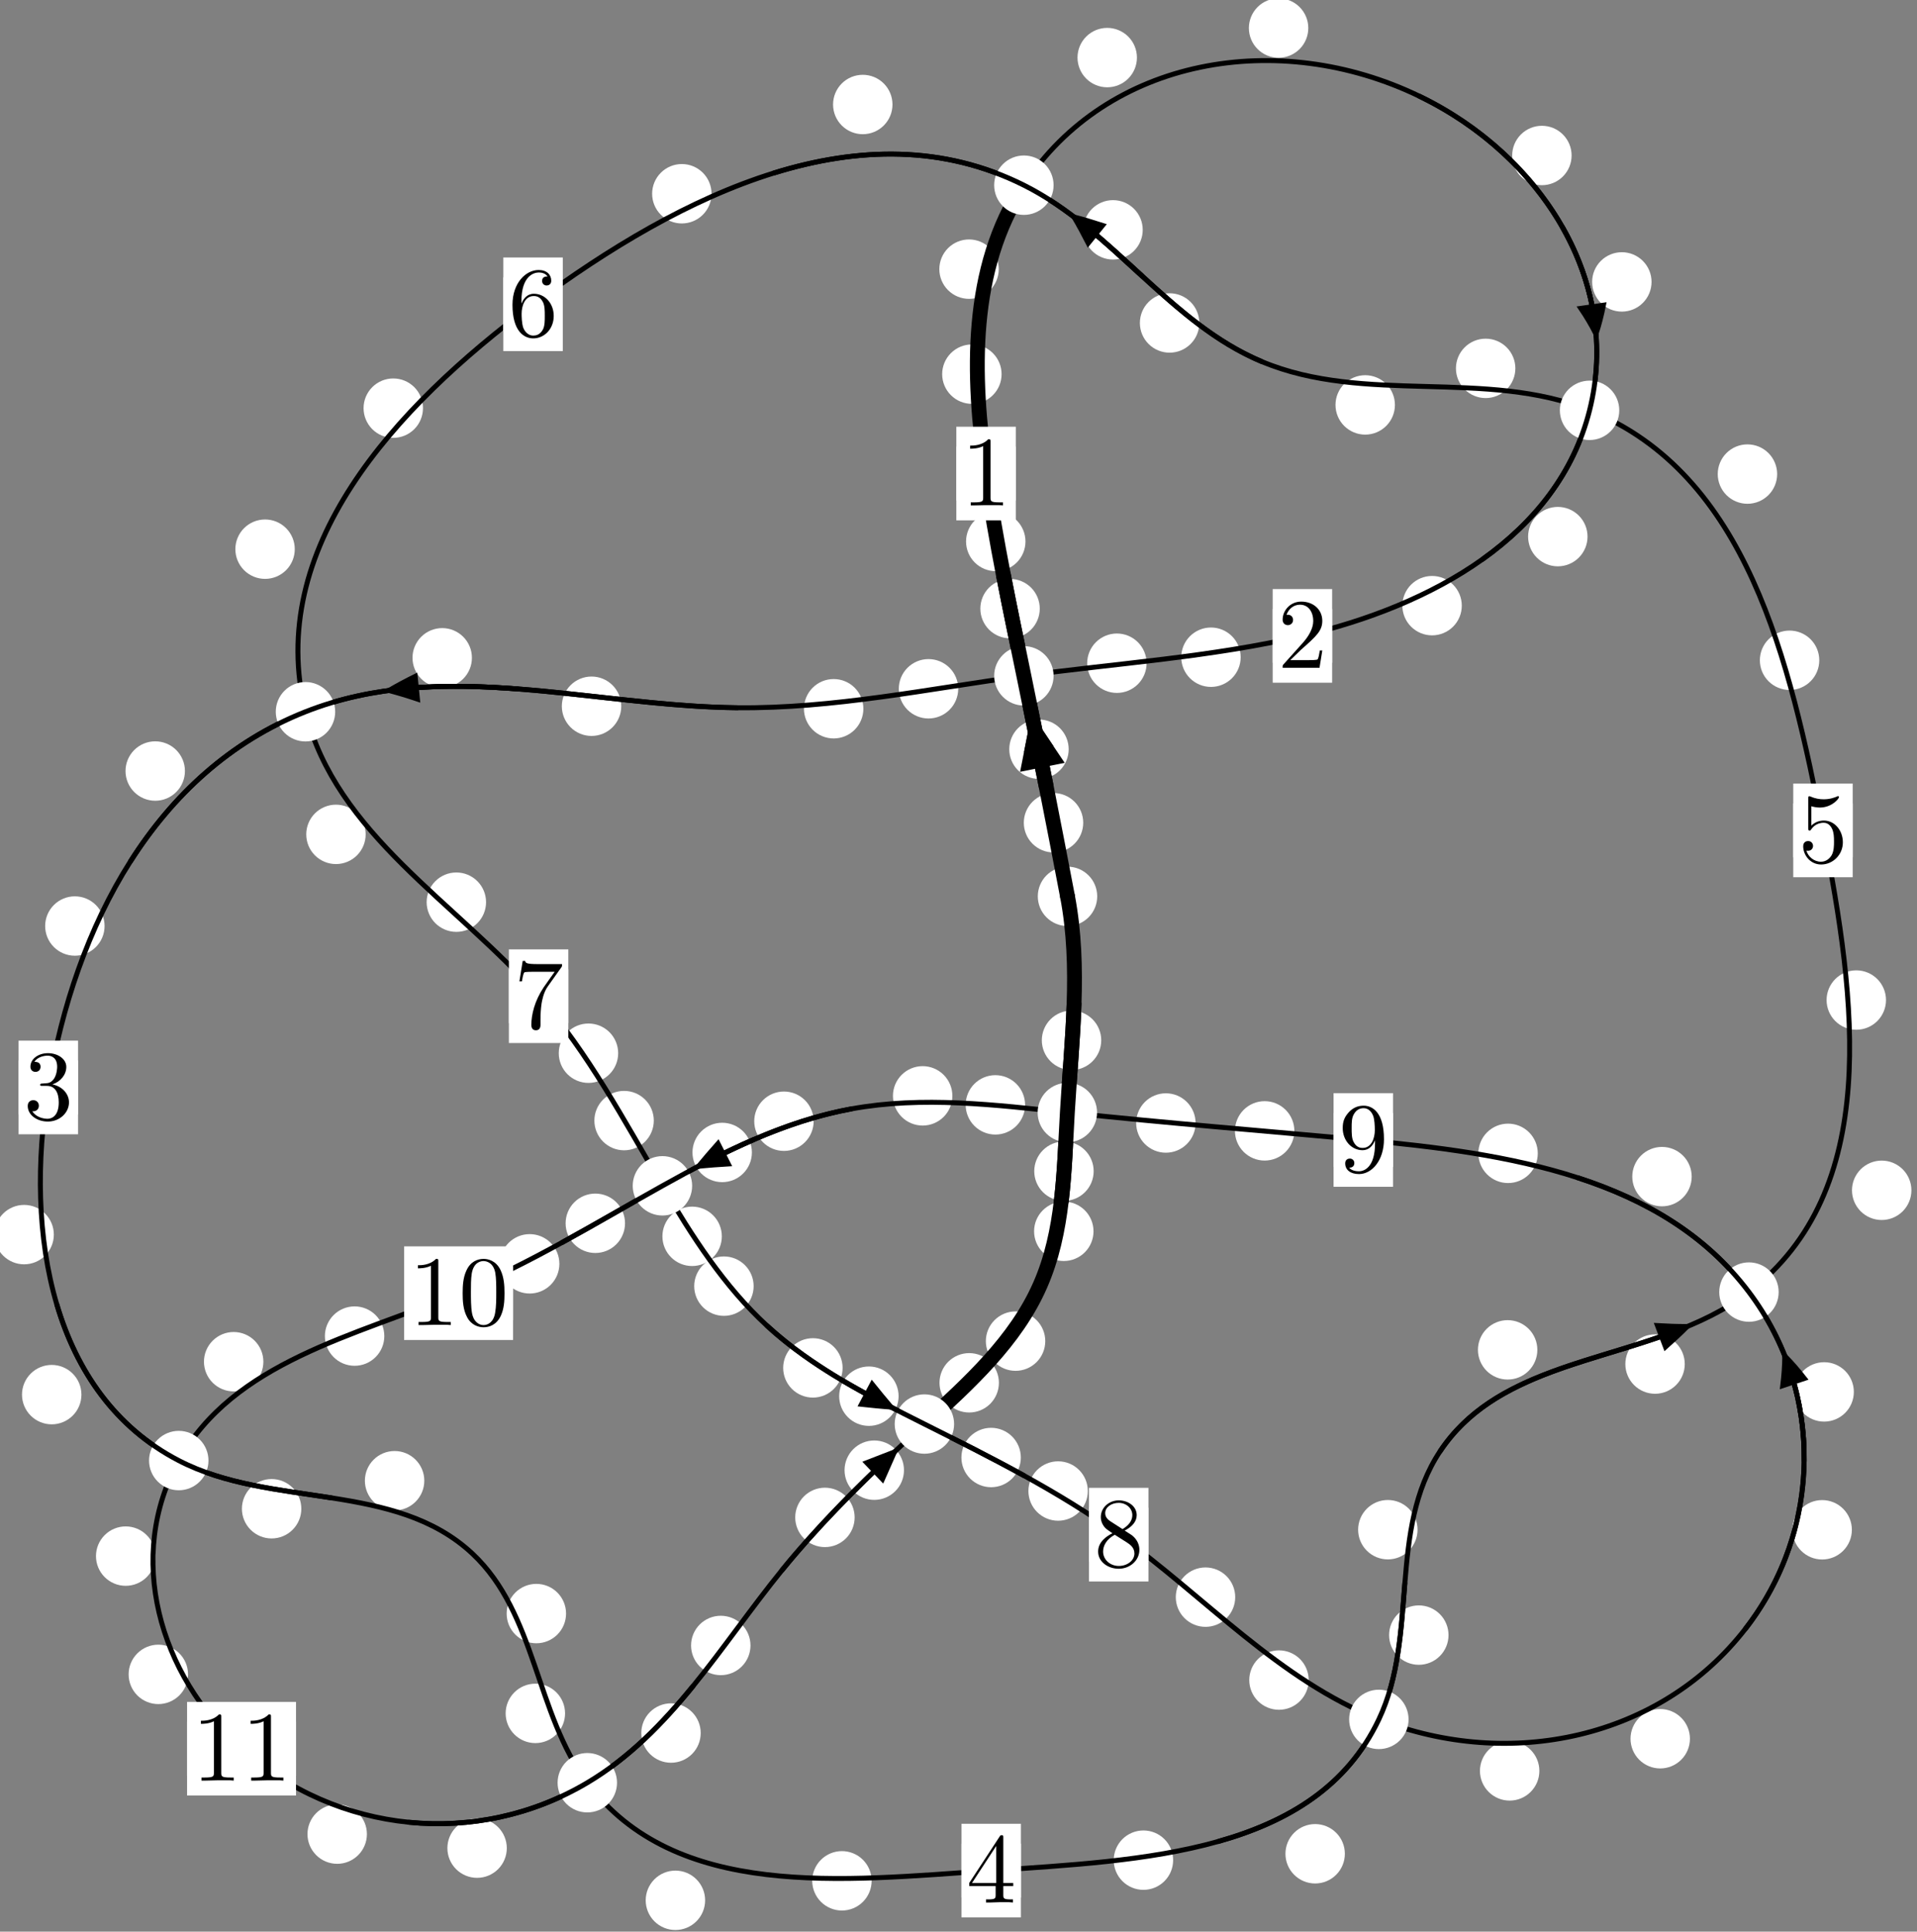 <?xml version="1.0"?>
<!-- Created by MetaPost 1.999 on 2021.07.06:0002 -->
<svg version="1.1" xmlns="http://www.w3.org/2000/svg" xmlns:xlink="http://www.w3.org/1999/xlink" width="192.846" height="194.355" viewBox="0 0 192.846 194.355">
<rect x="0" y="0" width="192.846" height="194.355" fill="#808080" stroke="none"/>
<!-- Original BoundingBox: -103.562378 -126.189362 89.283264 68.165787 -->
  <defs>
    <g transform="scale(0.01,0.01)" id="GLYPHcmr10_48">
      <path style="fill-rule: evenodd;" d="M460 -320C460 -400,455 -480,420 -554C374 -650,292 -666,250 -666C190 -666,117 -640,76 -547C44 -478,39 -400,39 -320C39 -245,43 -155,84 -79C127 2,200 22,249 22C303 22,379 1,423 -94C455 -163,460 -241,460 -320M249 -0C210 -0,151 -25,133 -121C122 -181,122 -273,122 -332C122 -396,122 -462,130 -516C149 -635,224 -644,249 -644C282 -644,348 -626,367 -527C377 -471,377 -395,377 -332C377 -257,377 -189,366 -125C351 -30,294 -0,249 -0"></path>
    </g>
    <g transform="scale(0.01,0.01)" id="GLYPHcmr10_49">
      <path style="fill-rule: evenodd;" d="M294 -640C294 -664,294 -666,271 -666C209 -602,121 -602,89 -602L89 -571C109 -571,168 -571,220 -597L220 -79C220 -43,217 -31,127 -31L95 -31L95 -0L257 -0L130 -3L217 -3L257 -3L297 -3L384 -3L419 -0L419 -31L387 -31C297 -31,294 -42,294 -79"></path>
    </g>
    <g transform="scale(0.01,0.01)" id="GLYPHcmr10_50">
      <path style="fill-rule: evenodd;" d="M127 -77L233 -180C389 -318,449 -372,449 -472C449 -586,359 -666,237 -666C124 -666,50 -574,50 -485C50 -429,100 -429,103 -429C120 -429,155 -441,155 -482C155 -508,137 -534,102 -534C94 -534,92 -534,89 -533C112 -598,166 -635,224 -635C315 -635,358 -554,358 -472C358 -392,308 -313,253 -251L61 -37C50 -26,50 -24,50 -0L421 -0L449 -174L424 -174C419 -144,412 -100,402 -85C395 -77,329 -77,307 -77"></path>
    </g>
    <g transform="scale(0.01,0.01)" id="GLYPHcmr10_51">
      <path style="fill-rule: evenodd;" d="M290 -352C372 -379,430 -449,430 -528C430 -610,342 -666,246 -666C145 -666,69 -606,69 -530C69 -497,91 -478,120 -478C151 -478,171 -500,171 -529C171 -579,124 -579,109 -579C140 -628,206 -641,242 -641C283 -641,338 -619,338 -529C338 -517,336 -459,310 -415C280 -367,246 -364,221 -363C213 -362,189 -360,182 -360C174 -359,167 -358,167 -348C167 -337,174 -337,191 -337L235 -337C317 -337,354 -269,354 -171C354 -35,285 -6,241 -6C198 -6,123 -23,88 -82C123 -77,154 -99,154 -137C154 -173,127 -193,98 -193C74 -193,42 -179,42 -135C42 -44,135 22,244 22C366 22,457 -69,457 -171C457 -253,394 -331,290 -352"></path>
    </g>
    <g transform="scale(0.01,0.01)" id="GLYPHcmr10_52">
      <path style="fill-rule: evenodd;" d="M294 -165L294 -78C294 -42,292 -31,218 -31L197 -31L197 -0L332 -0L238 -3L290 -3L332 -3L374 -3L427 -3L468 -0L468 -31L447 -31C373 -31,371 -42,371 -78L371 -165L471 -165L471 -196L371 -196L371 -651C371 -671,371 -677,355 -677C346 -677,343 -677,335 -665L28 -196L28 -165M300 -196L56 -196L300 -569"></path>
    </g>
    <g transform="scale(0.01,0.01)" id="GLYPHcmr10_53">
      <path style="fill-rule: evenodd;" d="M449 -201C449 -320,367 -420,259 -420C211 -420,168 -404,132 -369L132 -564C152 -558,185 -551,217 -551C340 -551,410 -642,410 -655C410 -661,407 -666,400 -666C399 -666,397 -666,392 -663C372 -654,323 -634,256 -634C216 -634,170 -641,123 -662C115 -665,113 -665,111 -665C101 -665,101 -657,101 -641L101 -345C101 -327,101 -319,115 -319C122 -319,124 -322,128 -328C139 -344,176 -398,257 -398C309 -398,334 -352,342 -334C358 -297,360 -258,360 -208C360 -173,360 -113,336 -71C312 -32,275 -6,229 -6C156 -6,99 -59,82 -118C85 -117,88 -116,99 -116C132 -116,149 -141,149 -165C149 -189,132 -214,99 -214C85 -214,50 -207,50 -161C50 -75,119 22,231 22C347 22,449 -74,449 -201"></path>
    </g>
    <g transform="scale(0.01,0.01)" id="GLYPHcmr10_54">
      <path style="fill-rule: evenodd;" d="M132 -328L132 -352C132 -605,256 -641,307 -641C331 -641,373 -635,395 -601C380 -601,340 -601,340 -556C340 -525,364 -510,386 -510C402 -510,432 -519,432 -558C432 -618,388 -666,305 -666C177 -666,42 -537,42 -316C42 -49,158 22,251 22C362 22,457 -72,457 -204C457 -331,368 -427,257 -427C189 -427,152 -376,132 -328M251 -6C188 -6,158 -66,152 -81C134 -128,134 -208,134 -226C134 -304,166 -404,256 -404C272 -404,318 -404,349 -342C367 -305,367 -254,367 -205C367 -157,367 -107,350 -71C320 -11,274 -6,251 -6"></path>
    </g>
    <g transform="scale(0.01,0.01)" id="GLYPHcmr10_55">
      <path style="fill-rule: evenodd;" d="M476 -609C485 -621,485 -623,485 -644L242 -644C120 -644,118 -657,114 -676L89 -676L56 -470L81 -470C84 -486,93 -549,106 -561C113 -567,191 -567,204 -567L411 -567C400 -551,321 -442,299 -409C209 -274,176 -135,176 -33C176 -23,176 22,222 22C268 22,268 -23,268 -33L268 -84C268 -139,271 -194,279 -248C283 -271,297 -357,341 -419"></path>
    </g>
    <g transform="scale(0.01,0.01)" id="GLYPHcmr10_56">
      <path style="fill-rule: evenodd;" d="M163 -457C117 -487,113 -521,113 -538C113 -599,178 -641,249 -641C322 -641,386 -589,386 -517C386 -460,347 -412,287 -377M309 -362C381 -399,430 -451,430 -517C430 -609,341 -666,250 -666C150 -666,69 -592,69 -499C69 -481,71 -436,113 -389C124 -377,161 -352,186 -335C128 -306,42 -250,42 -151C42 -45,144 22,249 22C362 22,457 -61,457 -168C457 -204,446 -249,408 -291C389 -312,373 -322,309 -362M209 -320L332 -242C360 -223,407 -193,407 -132C407 -58,332 -6,250 -6C164 -6,92 -68,92 -151C92 -209,124 -273,209 -320"></path>
    </g>
    <g transform="scale(0.01,0.01)" id="GLYPHcmr10_57">
      <path style="fill-rule: evenodd;" d="M367 -318L367 -286C367 -52,263 -6,205 -6C188 -6,134 -8,107 -42C151 -42,159 -71,159 -88C159 -119,135 -134,113 -134C97 -134,67 -125,67 -86C67 -19,121 22,206 22C335 22,457 -114,457 -329C457 -598,342 -666,253 -666C198 -666,149 -648,106 -603C65 -558,42 -516,42 -441C42 -316,130 -218,242 -218C303 -218,344 -260,367 -318M243 -241C227 -241,181 -241,150 -304C132 -341,132 -391,132 -440C132 -494,132 -541,153 -578C180 -628,218 -641,253 -641C299 -641,332 -607,349 -562C361 -530,365 -467,365 -421C365 -338,331 -241,243 -241"></path>
    </g>
  </defs>
  <path d="M108.97 82.78C108.97 81.987,108.655 81.227,108.095 80.667C107.534 80.106,106.774 79.791,105.981 79.791C105.189 79.791,104.429 80.106,103.868 80.667C103.308 81.227,102.993 81.987,102.993 82.78C102.993 83.573,103.308 84.333,103.868 84.893C104.429 85.454,105.189 85.769,105.981 85.769C106.774 85.769,107.534 85.454,108.095 84.893C108.655 84.333,108.97 83.573,108.97 82.78Z" style="fill: rgb(100%,100%,100%);stroke: none;"></path>
  <path d="M110.377 90.186C110.377 89.394,110.062 88.634,109.502 88.073C108.941 87.513,108.181 87.198,107.388 87.198C106.596 87.198,105.836 87.513,105.275 88.073C104.715 88.634,104.4 89.394,104.4 90.186C104.4 90.979,104.715 91.739,105.275 92.3C105.836 92.86,106.596 93.175,107.388 93.175C108.181 93.175,108.941 92.86,109.502 92.3C110.062 91.739,110.377 90.979,110.377 90.186Z" style="fill: rgb(100%,100%,100%);stroke: none;"></path>
  <path d="M104.598 61.238C104.598 60.445,104.283 59.685,103.723 59.124C103.162 58.564,102.402 58.249,101.609 58.249C100.817 58.249,100.056 58.564,99.496 59.124C98.936 59.685,98.621 60.445,98.621 61.238C98.621 62.03,98.936 62.79,99.496 63.351C100.056 63.911,100.817 64.226,101.609 64.226C102.402 64.226,103.162 63.911,103.723 63.351C104.283 62.79,104.598 62.03,104.598 61.238Z" style="fill: rgb(100%,100%,100%);stroke: none;"></path>
  <path d="M107.507 75.384C107.507 74.592,107.192 73.831,106.632 73.271C106.071 72.711,105.311 72.396,104.519 72.396C103.726 72.396,102.966 72.711,102.405 73.271C101.845 73.831,101.53 74.592,101.53 75.384C101.53 76.177,101.845 76.937,102.405 77.498C102.966 78.058,103.726 78.373,104.519 78.373C105.311 78.373,106.071 78.058,106.632 77.498C107.192 76.937,107.507 76.177,107.507 75.384Z" style="fill: rgb(100%,100%,100%);stroke: none;"></path>
  <path d="M100.758 37.645C100.758 36.852,100.443 36.092,99.882 35.532C99.322 34.971,98.562 34.656,97.769 34.656C96.976 34.656,96.216 34.971,95.656 35.532C95.095 36.092,94.78 36.852,94.78 37.645C94.78 38.438,95.095 39.198,95.656 39.758C96.216 40.319,96.976 40.634,97.769 40.634C98.562 40.634,99.322 40.319,99.882 39.758C100.443 39.198,100.758 38.438,100.758 37.645Z" style="fill: rgb(100%,100%,100%);stroke: none;"></path>
  <path d="M103.16 54.481C103.16 53.688,102.845 52.928,102.285 52.367C101.724 51.807,100.964 51.492,100.171 51.492C99.379 51.492,98.618 51.807,98.058 52.367C97.497 52.928,97.183 53.688,97.183 54.481C97.183 55.273,97.497 56.034,98.058 56.594C98.618 57.155,99.379 57.469,100.171 57.469C100.964 57.469,101.724 57.155,102.285 56.594C102.845 56.034,103.16 55.273,103.16 54.481Z" style="fill: rgb(100%,100%,100%);stroke: none;"></path>
  <path d="M114.373 5.795C114.373 5.002,114.058 4.242,113.497 3.681C112.937 3.121,112.177 2.806,111.384 2.806C110.591 2.806,109.831 3.121,109.271 3.681C108.71 4.242,108.395 5.002,108.395 5.795C108.395 6.587,108.71 7.347,109.271 7.908C109.831 8.468,110.591 8.783,111.384 8.783C112.177 8.783,112.937 8.468,113.497 7.908C114.058 7.347,114.373 6.587,114.373 5.795Z" style="fill: rgb(100%,100%,100%);stroke: none;"></path>
  <path d="M100.472 27.081C100.472 26.288,100.157 25.528,99.597 24.967C99.036 24.407,98.276 24.092,97.483 24.092C96.691 24.092,95.931 24.407,95.37 24.967C94.81 25.528,94.495 26.288,94.495 27.081C94.495 27.873,94.81 28.634,95.37 29.194C95.931 29.755,96.691 30.07,97.483 30.07C98.276 30.07,99.036 29.755,99.597 29.194C100.157 28.634,100.472 27.873,100.472 27.081Z" style="fill: rgb(100%,100%,100%);stroke: none;"></path>
  <path d="M158.1 15.645C158.1 14.852,157.785 14.092,157.224 13.531C156.664 12.971,155.904 12.656,155.111 12.656C154.318 12.656,153.558 12.971,152.998 13.531C152.437 14.092,152.122 14.852,152.122 15.645C152.122 16.437,152.437 17.197,152.998 17.758C153.558 18.318,154.318 18.633,155.111 18.633C155.904 18.633,156.664 18.318,157.224 17.758C157.785 17.197,158.1 16.437,158.1 15.645Z" style="fill: rgb(100%,100%,100%);stroke: none;"></path>
  <path d="M131.612 2.823C131.612 2.03,131.297 1.27,130.737 0.71C130.176 0.149,129.416 -0.166,128.624 -0.166C127.831 -0.166,127.071 0.149,126.51 0.71C125.95 1.27,125.635 2.03,125.635 2.823C125.635 3.616,125.95 4.376,126.51 4.936C127.071 5.497,127.831 5.812,128.624 5.812C129.416 5.812,130.176 5.497,130.737 4.936C131.297 4.376,131.612 3.616,131.612 2.823Z" style="fill: rgb(100%,100%,100%);stroke: none;"></path>
  <path d="M159.702 53.992C159.702 53.199,159.387 52.439,158.826 51.879C158.266 51.318,157.506 51.003,156.713 51.003C155.92 51.003,155.16 51.318,154.6 51.879C154.039 52.439,153.724 53.199,153.724 53.992C153.724 54.785,154.039 55.545,154.6 56.105C155.16 56.666,155.92 56.981,156.713 56.981C157.506 56.981,158.266 56.666,158.826 56.105C159.387 55.545,159.702 54.785,159.702 53.992Z" style="fill: rgb(100%,100%,100%);stroke: none;"></path>
  <path d="M166.143 28.365C166.143 27.572,165.828 26.812,165.267 26.252C164.707 25.691,163.946 25.376,163.154 25.376C162.361 25.376,161.601 25.691,161.04 26.252C160.48 26.812,160.165 27.572,160.165 28.365C160.165 29.158,160.48 29.918,161.04 30.478C161.601 31.039,162.361 31.354,163.154 31.354C163.946 31.354,164.707 31.039,165.267 30.478C165.828 29.918,166.143 29.158,166.143 28.365Z" style="fill: rgb(100%,100%,100%);stroke: none;"></path>
  <path d="M124.809 66.126C124.809 65.333,124.494 64.573,123.934 64.013C123.373 63.452,122.613 63.137,121.821 63.137C121.028 63.137,120.268 63.452,119.707 64.013C119.147 64.573,118.832 65.333,118.832 66.126C118.832 66.919,119.147 67.679,119.707 68.239C120.268 68.8,121.028 69.115,121.821 69.115C122.613 69.115,123.373 68.8,123.934 68.239C124.494 67.679,124.809 66.919,124.809 66.126Z" style="fill: rgb(100%,100%,100%);stroke: none;"></path>
  <path d="M147.053 60.939C147.053 60.146,146.738 59.386,146.177 58.825C145.617 58.265,144.857 57.95,144.064 57.95C143.271 57.95,142.511 58.265,141.951 58.825C141.39 59.386,141.075 60.146,141.075 60.939C141.075 61.731,141.39 62.492,141.951 63.052C142.511 63.612,143.271 63.927,144.064 63.927C144.857 63.927,145.617 63.612,146.177 63.052C146.738 62.492,147.053 61.731,147.053 60.939Z" style="fill: rgb(100%,100%,100%);stroke: none;"></path>
  <path d="M96.395 69.302C96.395 68.51,96.08 67.749,95.519 67.189C94.959 66.628,94.199 66.314,93.406 66.314C92.613 66.314,91.853 66.628,91.293 67.189C90.732 67.749,90.417 68.51,90.417 69.302C90.417 70.095,90.732 70.855,91.293 71.416C91.853 71.976,92.613 72.291,93.406 72.291C94.199 72.291,94.959 71.976,95.519 71.416C96.08 70.855,96.395 70.095,96.395 69.302Z" style="fill: rgb(100%,100%,100%);stroke: none;"></path>
  <path d="M115.346 66.73C115.346 65.937,115.031 65.177,114.47 64.617C113.91 64.056,113.149 63.741,112.357 63.741C111.564 63.741,110.804 64.056,110.243 64.617C109.683 65.177,109.368 65.937,109.368 66.73C109.368 67.523,109.683 68.283,110.243 68.843C110.804 69.404,111.564 69.719,112.357 69.719C113.149 69.719,113.91 69.404,114.47 68.843C115.031 68.283,115.346 67.523,115.346 66.73Z" style="fill: rgb(100%,100%,100%);stroke: none;"></path>
  <path d="M62.497 71.059C62.497 70.266,62.182 69.506,61.621 68.945C61.061 68.385,60.301 68.07,59.508 68.07C58.715 68.07,57.955 68.385,57.395 68.945C56.834 69.506,56.519 70.266,56.519 71.059C56.519 71.851,56.834 72.611,57.395 73.172C57.955 73.732,58.715 74.047,59.508 74.047C60.301 74.047,61.061 73.732,61.621 73.172C62.182 72.611,62.497 71.851,62.497 71.059Z" style="fill: rgb(100%,100%,100%);stroke: none;"></path>
  <path d="M86.854 71.311C86.854 70.518,86.539 69.758,85.978 69.197C85.418 68.637,84.658 68.322,83.865 68.322C83.072 68.322,82.312 68.637,81.752 69.197C81.191 69.758,80.876 70.518,80.876 71.311C80.876 72.103,81.191 72.863,81.752 73.424C82.312 73.984,83.072 74.299,83.865 74.299C84.658 74.299,85.418 73.984,85.978 73.424C86.539 72.863,86.854 72.103,86.854 71.311Z" style="fill: rgb(100%,100%,100%);stroke: none;"></path>
  <path d="M18.604 77.578C18.604 76.785,18.289 76.025,17.729 75.465C17.169 74.904,16.408 74.589,15.616 74.589C14.823 74.589,14.063 74.904,13.502 75.465C12.942 76.025,12.627 76.785,12.627 77.578C12.627 78.371,12.942 79.131,13.502 79.691C14.063 80.252,14.823 80.567,15.616 80.567C16.408 80.567,17.169 80.252,17.729 79.691C18.289 79.131,18.604 78.371,18.604 77.578Z" style="fill: rgb(100%,100%,100%);stroke: none;"></path>
  <path d="M47.474 66.185C47.474 65.392,47.159 64.632,46.599 64.072C46.038 63.511,45.278 63.196,44.485 63.196C43.693 63.196,42.933 63.511,42.372 64.072C41.812 64.632,41.497 65.392,41.497 66.185C41.497 66.978,41.812 67.738,42.372 68.298C42.933 68.859,43.693 69.174,44.485 69.174C45.278 69.174,46.038 68.859,46.599 68.298C47.159 67.738,47.474 66.978,47.474 66.185Z" style="fill: rgb(100%,100%,100%);stroke: none;"></path>
  <path d="M5.415 124.221C5.415 123.428,5.1 122.668,4.54 122.108C3.979 121.547,3.219 121.232,2.426 121.232C1.634 121.232,0.874 121.547,0.313 122.108C-0.247 122.668,-0.562 123.428,-0.562 124.221C-0.562 125.014,-0.247 125.774,0.313 126.334C0.874 126.895,1.634 127.21,2.426 127.21C3.219 127.21,3.979 126.895,4.54 126.334C5.1 125.774,5.415 125.014,5.415 124.221Z" style="fill: rgb(100%,100%,100%);stroke: none;"></path>
  <path d="M10.52 93.173C10.52 92.38,10.205 91.62,9.644 91.059C9.084 90.499,8.324 90.184,7.531 90.184C6.738 90.184,5.978 90.499,5.418 91.059C4.857 91.62,4.542 92.38,4.542 93.173C4.542 93.965,4.857 94.725,5.418 95.286C5.978 95.846,6.738 96.161,7.531 96.161C8.324 96.161,9.084 95.846,9.644 95.286C10.205 94.725,10.52 93.965,10.52 93.173Z" style="fill: rgb(100%,100%,100%);stroke: none;"></path>
  <path d="M30.313 151.803C30.313 151.01,29.998 150.25,29.437 149.69C28.877 149.129,28.117 148.814,27.324 148.814C26.531 148.814,25.771 149.129,25.211 149.69C24.65 150.25,24.335 151.01,24.335 151.803C24.335 152.596,24.65 153.356,25.211 153.916C25.771 154.477,26.531 154.792,27.324 154.792C28.117 154.792,28.877 154.477,29.437 153.916C29.998 153.356,30.313 152.596,30.313 151.803Z" style="fill: rgb(100%,100%,100%);stroke: none;"></path>
  <path d="M8.191 140.321C8.191 139.528,7.876 138.768,7.315 138.208C6.755 137.647,5.995 137.332,5.202 137.332C4.409 137.332,3.649 137.647,3.089 138.208C2.528 138.768,2.213 139.528,2.213 140.321C2.213 141.114,2.528 141.874,3.089 142.434C3.649 142.995,4.409 143.31,5.202 143.31C5.995 143.31,6.755 142.995,7.315 142.434C7.876 141.874,8.191 141.114,8.191 140.321Z" style="fill: rgb(100%,100%,100%);stroke: none;"></path>
  <path d="M56.944 162.351C56.944 161.558,56.629 160.798,56.069 160.237C55.508 159.677,54.748 159.362,53.955 159.362C53.163 159.362,52.402 159.677,51.842 160.237C51.281 160.798,50.967 161.558,50.967 162.351C50.967 163.143,51.281 163.903,51.842 164.464C52.402 165.024,53.163 165.339,53.955 165.339C54.748 165.339,55.508 165.024,56.069 164.464C56.629 163.903,56.944 163.143,56.944 162.351Z" style="fill: rgb(100%,100%,100%);stroke: none;"></path>
  <path d="M42.684 148.982C42.684 148.19,42.369 147.43,41.808 146.869C41.248 146.309,40.488 145.994,39.695 145.994C38.902 145.994,38.142 146.309,37.582 146.869C37.021 147.43,36.706 148.19,36.706 148.982C36.706 149.775,37.021 150.535,37.582 151.096C38.142 151.656,38.902 151.971,39.695 151.971C40.488 151.971,41.248 151.656,41.808 151.096C42.369 150.535,42.684 149.775,42.684 148.982Z" style="fill: rgb(100%,100%,100%);stroke: none;"></path>
  <path d="M70.934 191.201C70.934 190.408,70.619 189.648,70.058 189.087C69.498 188.527,68.738 188.212,67.945 188.212C67.152 188.212,66.392 188.527,65.832 189.087C65.271 189.648,64.956 190.408,64.956 191.201C64.956 191.993,65.271 192.753,65.832 193.314C66.392 193.874,67.152 194.189,67.945 194.189C68.738 194.189,69.498 193.874,70.058 193.314C70.619 192.753,70.934 191.993,70.934 191.201Z" style="fill: rgb(100%,100%,100%);stroke: none;"></path>
  <path d="M56.844 172.393C56.844 171.6,56.529 170.84,55.969 170.28C55.408 169.719,54.648 169.404,53.855 169.404C53.063 169.404,52.303 169.719,51.742 170.28C51.182 170.84,50.867 171.6,50.867 172.393C50.867 173.186,51.182 173.946,51.742 174.506C52.303 175.067,53.063 175.382,53.855 175.382C54.648 175.382,55.408 175.067,55.969 174.506C56.529 173.946,56.844 173.186,56.844 172.393Z" style="fill: rgb(100%,100%,100%);stroke: none;"></path>
  <path d="M118.015 187.161C118.015 186.368,117.7 185.608,117.14 185.047C116.58 184.487,115.819 184.172,115.027 184.172C114.234 184.172,113.474 184.487,112.913 185.047C112.353 185.608,112.038 186.368,112.038 187.161C112.038 187.953,112.353 188.713,112.913 189.274C113.474 189.834,114.234 190.149,115.027 190.149C115.819 190.149,116.58 189.834,117.14 189.274C117.7 188.713,118.015 187.953,118.015 187.161Z" style="fill: rgb(100%,100%,100%);stroke: none;"></path>
  <path d="M87.685 189.239C87.685 188.446,87.37 187.686,86.81 187.126C86.249 186.565,85.489 186.25,84.696 186.25C83.904 186.25,83.143 186.565,82.583 187.126C82.023 187.686,81.708 188.446,81.708 189.239C81.708 190.032,82.023 190.792,82.583 191.352C83.143 191.913,83.904 192.228,84.696 192.228C85.489 192.228,86.249 191.913,86.81 191.352C87.37 190.792,87.685 190.032,87.685 189.239Z" style="fill: rgb(100%,100%,100%);stroke: none;"></path>
  <path d="M145.718 164.516C145.718 163.723,145.403 162.963,144.842 162.402C144.282 161.842,143.522 161.527,142.729 161.527C141.936 161.527,141.176 161.842,140.616 162.402C140.055 162.963,139.74 163.723,139.74 164.516C139.74 165.309,140.055 166.069,140.616 166.629C141.176 167.19,141.936 167.505,142.729 167.505C143.522 167.505,144.282 167.19,144.842 166.629C145.403 166.069,145.718 165.309,145.718 164.516Z" style="fill: rgb(100%,100%,100%);stroke: none;"></path>
  <path d="M135.29 186.518C135.29 185.725,134.975 184.965,134.415 184.405C133.854 183.844,133.094 183.529,132.301 183.529C131.509 183.529,130.748 183.844,130.188 184.405C129.627 184.965,129.313 185.725,129.313 186.518C129.313 187.311,129.627 188.071,130.188 188.631C130.748 189.192,131.509 189.507,132.301 189.507C133.094 189.507,133.854 189.192,134.415 188.631C134.975 188.071,135.29 187.311,135.29 186.518Z" style="fill: rgb(100%,100%,100%);stroke: none;"></path>
  <path d="M154.654 135.816C154.654 135.023,154.339 134.263,153.779 133.702C153.219 133.142,152.458 132.827,151.666 132.827C150.873 132.827,150.113 133.142,149.552 133.702C148.992 134.263,148.677 135.023,148.677 135.816C148.677 136.608,148.992 137.369,149.552 137.929C150.113 138.49,150.873 138.804,151.666 138.804C152.458 138.804,153.219 138.49,153.779 137.929C154.339 137.369,154.654 136.608,154.654 135.816Z" style="fill: rgb(100%,100%,100%);stroke: none;"></path>
  <path d="M142.602 153.911C142.602 153.118,142.287 152.358,141.727 151.798C141.166 151.237,140.406 150.922,139.613 150.922C138.821 150.922,138.061 151.237,137.5 151.798C136.94 152.358,136.625 153.118,136.625 153.911C136.625 154.704,136.94 155.464,137.5 156.024C138.061 156.585,138.821 156.9,139.613 156.9C140.406 156.9,141.166 156.585,141.727 156.024C142.287 155.464,142.602 154.704,142.602 153.911Z" style="fill: rgb(100%,100%,100%);stroke: none;"></path>
  <path d="M192.283 119.763C192.283 118.97,191.968 118.21,191.408 117.649C190.847 117.089,190.087 116.774,189.295 116.774C188.502 116.774,187.742 117.089,187.181 117.649C186.621 118.21,186.306 118.97,186.306 119.763C186.306 120.555,186.621 121.315,187.181 121.876C187.742 122.436,188.502 122.751,189.295 122.751C190.087 122.751,190.847 122.436,191.408 121.876C191.968 121.315,192.283 120.555,192.283 119.763Z" style="fill: rgb(100%,100%,100%);stroke: none;"></path>
  <path d="M169.483 137.246C169.483 136.453,169.169 135.693,168.608 135.133C168.048 134.572,167.287 134.257,166.495 134.257C165.702 134.257,164.942 134.572,164.381 135.133C163.821 135.693,163.506 136.453,163.506 137.246C163.506 138.039,163.821 138.799,164.381 139.359C164.942 139.92,165.702 140.235,166.495 140.235C167.287 140.235,168.048 139.92,168.608 139.359C169.169 138.799,169.483 138.039,169.483 137.246Z" style="fill: rgb(100%,100%,100%);stroke: none;"></path>
  <path d="M183.016 66.434C183.016 65.641,182.701 64.881,182.141 64.321C181.58 63.76,180.82 63.445,180.027 63.445C179.235 63.445,178.474 63.76,177.914 64.321C177.353 64.881,177.038 65.641,177.038 66.434C177.038 67.227,177.353 67.987,177.914 68.547C178.474 69.108,179.235 69.423,180.027 69.423C180.82 69.423,181.58 69.108,182.141 68.547C182.701 67.987,183.016 67.227,183.016 66.434Z" style="fill: rgb(100%,100%,100%);stroke: none;"></path>
  <path d="M189.728 100.621C189.728 99.828,189.413 99.068,188.852 98.507C188.292 97.947,187.532 97.632,186.739 97.632C185.946 97.632,185.186 97.947,184.626 98.507C184.065 99.068,183.75 99.828,183.75 100.621C183.75 101.413,184.065 102.173,184.626 102.734C185.186 103.294,185.946 103.609,186.739 103.609C187.532 103.609,188.292 103.294,188.852 102.734C189.413 102.173,189.728 101.413,189.728 100.621Z" style="fill: rgb(100%,100%,100%);stroke: none;"></path>
  <path d="M152.442 37.063C152.442 36.271,152.127 35.511,151.566 34.95C151.006 34.39,150.246 34.075,149.453 34.075C148.66 34.075,147.9 34.39,147.34 34.95C146.779 35.511,146.464 36.271,146.464 37.063C146.464 37.856,146.779 38.616,147.34 39.177C147.9 39.737,148.66 40.052,149.453 40.052C150.246 40.052,151.006 39.737,151.566 39.177C152.127 38.616,152.442 37.856,152.442 37.063Z" style="fill: rgb(100%,100%,100%);stroke: none;"></path>
  <path d="M178.778 47.7C178.778 46.907,178.463 46.147,177.902 45.586C177.342 45.026,176.582 44.711,175.789 44.711C174.996 44.711,174.236 45.026,173.676 45.586C173.115 46.147,172.8 46.907,172.8 47.7C172.8 48.492,173.115 49.252,173.676 49.813C174.236 50.373,174.996 50.688,175.789 50.688C176.582 50.688,177.342 50.373,177.902 49.813C178.463 49.252,178.778 48.492,178.778 47.7Z" style="fill: rgb(100%,100%,100%);stroke: none;"></path>
  <path d="M120.647 32.496C120.647 31.703,120.332 30.943,119.771 30.383C119.211 29.822,118.451 29.507,117.658 29.507C116.865 29.507,116.105 29.822,115.545 30.383C114.984 30.943,114.669 31.703,114.669 32.496C114.669 33.289,114.984 34.049,115.545 34.609C116.105 35.17,116.865 35.485,117.658 35.485C118.451 35.485,119.211 35.17,119.771 34.609C120.332 34.049,120.647 33.289,120.647 32.496Z" style="fill: rgb(100%,100%,100%);stroke: none;"></path>
  <path d="M140.326 40.741C140.326 39.948,140.011 39.188,139.45 38.628C138.89 38.067,138.13 37.752,137.337 37.752C136.544 37.752,135.784 38.067,135.224 38.628C134.663 39.188,134.348 39.948,134.348 40.741C134.348 41.534,134.663 42.294,135.224 42.854C135.784 43.415,136.544 43.73,137.337 43.73C138.13 43.73,138.89 43.415,139.45 42.854C140.011 42.294,140.326 41.534,140.326 40.741Z" style="fill: rgb(100%,100%,100%);stroke: none;"></path>
  <path d="M89.782 10.514C89.782 9.722,89.467 8.961,88.906 8.401C88.346 7.84,87.586 7.526,86.793 7.526C86 7.526,85.24 7.84,84.68 8.401C84.119 8.961,83.804 9.722,83.804 10.514C83.804 11.307,84.119 12.067,84.68 12.628C85.24 13.188,86 13.503,86.793 13.503C87.586 13.503,88.346 13.188,88.906 12.628C89.467 12.067,89.782 11.307,89.782 10.514Z" style="fill: rgb(100%,100%,100%);stroke: none;"></path>
  <path d="M114.956 23.125C114.956 22.333,114.641 21.572,114.08 21.012C113.52 20.451,112.76 20.137,111.967 20.137C111.174 20.137,110.414 20.451,109.854 21.012C109.293 21.572,108.978 22.333,108.978 23.125C108.978 23.918,109.293 24.678,109.854 25.239C110.414 25.799,111.174 26.114,111.967 26.114C112.76 26.114,113.52 25.799,114.08 25.239C114.641 24.678,114.956 23.918,114.956 23.125Z" style="fill: rgb(100%,100%,100%);stroke: none;"></path>
  <path d="M42.551 41.066C42.551 40.274,42.236 39.514,41.676 38.953C41.115 38.393,40.355 38.078,39.562 38.078C38.77 38.078,38.009 38.393,37.449 38.953C36.889 39.514,36.574 40.274,36.574 41.066C36.574 41.859,36.889 42.619,37.449 43.18C38.009 43.74,38.77 44.055,39.562 44.055C40.355 44.055,41.115 43.74,41.676 43.18C42.236 42.619,42.551 41.859,42.551 41.066Z" style="fill: rgb(100%,100%,100%);stroke: none;"></path>
  <path d="M71.58 19.494C71.58 18.701,71.265 17.941,70.705 17.381C70.144 16.82,69.384 16.505,68.591 16.505C67.799 16.505,67.038 16.82,66.478 17.381C65.917 17.941,65.603 18.701,65.603 19.494C65.603 20.287,65.917 21.047,66.478 21.607C67.038 22.168,67.799 22.483,68.591 22.483C69.384 22.483,70.144 22.168,70.705 21.607C71.265 21.047,71.58 20.287,71.58 19.494Z" style="fill: rgb(100%,100%,100%);stroke: none;"></path>
  <path d="M36.785 83.95C36.785 83.158,36.47 82.397,35.91 81.837C35.349 81.277,34.589 80.962,33.796 80.962C33.004 80.962,32.244 81.277,31.683 81.837C31.123 82.397,30.808 83.158,30.808 83.95C30.808 84.743,31.123 85.503,31.683 86.064C32.244 86.624,33.004 86.939,33.796 86.939C34.589 86.939,35.349 86.624,35.91 86.064C36.47 85.503,36.785 84.743,36.785 83.95Z" style="fill: rgb(100%,100%,100%);stroke: none;"></path>
  <path d="M29.654 55.256C29.654 54.463,29.339 53.703,28.779 53.142C28.218 52.582,27.458 52.267,26.666 52.267C25.873 52.267,25.113 52.582,24.552 53.142C23.992 53.703,23.677 54.463,23.677 55.256C23.677 56.048,23.992 56.809,24.552 57.369C25.113 57.93,25.873 58.245,26.666 58.245C27.458 58.245,28.218 57.93,28.779 57.369C29.339 56.809,29.654 56.048,29.654 55.256Z" style="fill: rgb(100%,100%,100%);stroke: none;"></path>
  <path d="M62.187 105.969C62.187 105.177,61.872 104.416,61.312 103.856C60.751 103.295,59.991 102.981,59.198 102.981C58.406 102.981,57.646 103.295,57.085 103.856C56.525 104.416,56.21 105.177,56.21 105.969C56.21 106.762,56.525 107.522,57.085 108.083C57.646 108.643,58.406 108.958,59.198 108.958C59.991 108.958,60.751 108.643,61.312 108.083C61.872 107.522,62.187 106.762,62.187 105.969Z" style="fill: rgb(100%,100%,100%);stroke: none;"></path>
  <path d="M48.897 90.772C48.897 89.98,48.582 89.219,48.021 88.659C47.461 88.098,46.701 87.784,45.908 87.784C45.115 87.784,44.355 88.098,43.795 88.659C43.234 89.219,42.919 89.98,42.919 90.772C42.919 91.565,43.234 92.325,43.795 92.886C44.355 93.446,45.115 93.761,45.908 93.761C46.701 93.761,47.461 93.446,48.021 92.886C48.582 92.325,48.897 91.565,48.897 90.772Z" style="fill: rgb(100%,100%,100%);stroke: none;"></path>
  <path d="M72.614 124.393C72.614 123.6,72.299 122.84,71.739 122.28C71.178 121.719,70.418 121.404,69.625 121.404C68.833 121.404,68.072 121.719,67.512 122.28C66.951 122.84,66.637 123.6,66.637 124.393C66.637 125.186,66.951 125.946,67.512 126.506C68.072 127.067,68.833 127.382,69.625 127.382C70.418 127.382,71.178 127.067,71.739 126.506C72.299 125.946,72.614 125.186,72.614 124.393Z" style="fill: rgb(100%,100%,100%);stroke: none;"></path>
  <path d="M65.771 112.749C65.771 111.957,65.456 111.196,64.896 110.636C64.335 110.075,63.575 109.76,62.782 109.76C61.99 109.76,61.229 110.075,60.669 110.636C60.108 111.196,59.793 111.957,59.793 112.749C59.793 113.542,60.108 114.302,60.669 114.863C61.229 115.423,61.99 115.738,62.782 115.738C63.575 115.738,64.335 115.423,64.896 114.863C65.456 114.302,65.771 113.542,65.771 112.749Z" style="fill: rgb(100%,100%,100%);stroke: none;"></path>
  <path d="M84.764 137.631C84.764 136.839,84.449 136.078,83.889 135.518C83.328 134.957,82.568 134.643,81.775 134.643C80.983 134.643,80.223 134.957,79.662 135.518C79.102 136.078,78.787 136.839,78.787 137.631C78.787 138.424,79.102 139.184,79.662 139.745C80.223 140.305,80.983 140.62,81.775 140.62C82.568 140.62,83.328 140.305,83.889 139.745C84.449 139.184,84.764 138.424,84.764 137.631Z" style="fill: rgb(100%,100%,100%);stroke: none;"></path>
  <path d="M75.814 129.406C75.814 128.614,75.499 127.854,74.938 127.293C74.378 126.733,73.618 126.418,72.825 126.418C72.032 126.418,71.272 126.733,70.712 127.293C70.151 127.854,69.836 128.614,69.836 129.406C69.836 130.199,70.151 130.959,70.712 131.52C71.272 132.08,72.032 132.395,72.825 132.395C73.618 132.395,74.378 132.08,74.938 131.52C75.499 130.959,75.814 130.199,75.814 129.406Z" style="fill: rgb(100%,100%,100%);stroke: none;"></path>
  <path d="M102.693 146.648C102.693 145.856,102.378 145.096,101.818 144.535C101.257 143.975,100.497 143.66,99.704 143.66C98.912 143.66,98.151 143.975,97.591 144.535C97.03 145.096,96.716 145.856,96.716 146.648C96.716 147.441,97.03 148.201,97.591 148.762C98.151 149.322,98.912 149.637,99.704 149.637C100.497 149.637,101.257 149.322,101.818 148.762C102.378 148.201,102.693 147.441,102.693 146.648Z" style="fill: rgb(100%,100%,100%);stroke: none;"></path>
  <path d="M90.397 140.478C90.397 139.685,90.082 138.925,89.521 138.365C88.961 137.804,88.201 137.489,87.408 137.489C86.615 137.489,85.855 137.804,85.295 138.365C84.734 138.925,84.419 139.685,84.419 140.478C84.419 141.271,84.734 142.031,85.295 142.591C85.855 143.152,86.615 143.467,87.408 143.467C88.201 143.467,88.961 143.152,89.521 142.591C90.082 142.031,90.397 141.271,90.397 140.478Z" style="fill: rgb(100%,100%,100%);stroke: none;"></path>
  <path d="M124.26 160.697C124.26 159.905,123.945 159.145,123.384 158.584C122.824 158.024,122.064 157.709,121.271 157.709C120.478 157.709,119.718 158.024,119.158 158.584C118.597 159.145,118.282 159.905,118.282 160.697C118.282 161.49,118.597 162.25,119.158 162.811C119.718 163.371,120.478 163.686,121.271 163.686C122.064 163.686,122.824 163.371,123.384 162.811C123.945 162.25,124.26 161.49,124.26 160.697Z" style="fill: rgb(100%,100%,100%);stroke: none;"></path>
  <path d="M109.433 150.019C109.433 149.226,109.118 148.466,108.557 147.906C107.997 147.345,107.237 147.03,106.444 147.03C105.651 147.03,104.891 147.345,104.331 147.906C103.77 148.466,103.455 149.226,103.455 150.019C103.455 150.812,103.77 151.572,104.331 152.132C104.891 152.693,105.651 153.008,106.444 153.008C107.237 153.008,107.997 152.693,108.557 152.132C109.118 151.572,109.433 150.812,109.433 150.019Z" style="fill: rgb(100%,100%,100%);stroke: none;"></path>
  <path d="M154.857 178.179C154.857 177.386,154.542 176.626,153.981 176.066C153.421 175.505,152.661 175.19,151.868 175.19C151.075 175.19,150.315 175.505,149.755 176.066C149.194 176.626,148.879 177.386,148.879 178.179C148.879 178.972,149.194 179.732,149.755 180.292C150.315 180.853,151.075 181.168,151.868 181.168C152.661 181.168,153.421 180.853,153.981 180.292C154.542 179.732,154.857 178.972,154.857 178.179Z" style="fill: rgb(100%,100%,100%);stroke: none;"></path>
  <path d="M131.651 169.041C131.651 168.248,131.336 167.488,130.776 166.928C130.215 166.367,129.455 166.052,128.663 166.052C127.87 166.052,127.11 166.367,126.549 166.928C125.989 167.488,125.674 168.248,125.674 169.041C125.674 169.834,125.989 170.594,126.549 171.154C127.11 171.715,127.87 172.03,128.663 172.03C129.455 172.03,130.215 171.715,130.776 171.154C131.336 170.594,131.651 169.834,131.651 169.041Z" style="fill: rgb(100%,100%,100%);stroke: none;"></path>
  <path d="M186.294 153.92C186.294 153.127,185.979 152.367,185.418 151.807C184.858 151.246,184.098 150.931,183.305 150.931C182.512 150.931,181.752 151.246,181.192 151.807C180.631 152.367,180.316 153.127,180.316 153.92C180.316 154.713,180.631 155.473,181.192 156.033C181.752 156.594,182.512 156.909,183.305 156.909C184.098 156.909,184.858 156.594,185.418 156.033C185.979 155.473,186.294 154.713,186.294 153.92Z" style="fill: rgb(100%,100%,100%);stroke: none;"></path>
  <path d="M170.004 174.944C170.004 174.151,169.689 173.391,169.128 172.83C168.568 172.27,167.808 171.955,167.015 171.955C166.222 171.955,165.462 172.27,164.902 172.83C164.341 173.391,164.026 174.151,164.026 174.944C164.026 175.736,164.341 176.496,164.902 177.057C165.462 177.617,166.222 177.932,167.015 177.932C167.808 177.932,168.568 177.617,169.128 177.057C169.689 176.496,170.004 175.736,170.004 174.944Z" style="fill: rgb(100%,100%,100%);stroke: none;"></path>
  <path d="M170.181 118.386C170.181 117.593,169.866 116.833,169.305 116.273C168.745 115.712,167.985 115.397,167.192 115.397C166.399 115.397,165.639 115.712,165.079 116.273C164.518 116.833,164.203 117.593,164.203 118.386C164.203 119.179,164.518 119.939,165.079 120.499C165.639 121.06,166.399 121.375,167.192 121.375C167.985 121.375,168.745 121.06,169.305 120.499C169.866 119.939,170.181 119.179,170.181 118.386Z" style="fill: rgb(100%,100%,100%);stroke: none;"></path>
  <path d="M186.493 140.047C186.493 139.255,186.178 138.495,185.617 137.934C185.057 137.374,184.297 137.059,183.504 137.059C182.711 137.059,181.951 137.374,181.391 137.934C180.83 138.495,180.515 139.255,180.515 140.047C180.515 140.84,180.83 141.6,181.391 142.161C181.951 142.721,182.711 143.036,183.504 143.036C184.297 143.036,185.057 142.721,185.617 142.161C186.178 141.6,186.493 140.84,186.493 140.047Z" style="fill: rgb(100%,100%,100%);stroke: none;"></path>
  <path d="M130.209 113.782C130.209 112.99,129.894 112.23,129.334 111.669C128.773 111.109,128.013 110.794,127.22 110.794C126.428 110.794,125.668 111.109,125.107 111.669C124.547 112.23,124.232 112.99,124.232 113.782C124.232 114.575,124.547 115.335,125.107 115.896C125.668 116.456,126.428 116.771,127.22 116.771C128.013 116.771,128.773 116.456,129.334 115.896C129.894 115.335,130.209 114.575,130.209 113.782Z" style="fill: rgb(100%,100%,100%);stroke: none;"></path>
  <path d="M154.697 116.045C154.697 115.252,154.382 114.492,153.821 113.931C153.261 113.371,152.501 113.056,151.708 113.056C150.915 113.056,150.155 113.371,149.595 113.931C149.034 114.492,148.719 115.252,148.719 116.045C148.719 116.837,149.034 117.597,149.595 118.158C150.155 118.718,150.915 119.033,151.708 119.033C152.501 119.033,153.261 118.718,153.821 118.158C154.382 117.597,154.697 116.837,154.697 116.045Z" style="fill: rgb(100%,100%,100%);stroke: none;"></path>
  <path d="M103.121 111.166C103.121 110.374,102.806 109.614,102.246 109.053C101.685 108.493,100.925 108.178,100.133 108.178C99.34 108.178,98.58 108.493,98.019 109.053C97.459 109.614,97.144 110.374,97.144 111.166C97.144 111.959,97.459 112.719,98.019 113.28C98.58 113.84,99.34 114.155,100.133 114.155C100.925 114.155,101.685 113.84,102.246 113.28C102.806 112.719,103.121 111.959,103.121 111.166Z" style="fill: rgb(100%,100%,100%);stroke: none;"></path>
  <path d="M120.273 112.991C120.273 112.198,119.958 111.438,119.397 110.878C118.837 110.317,118.077 110.002,117.284 110.002C116.491 110.002,115.731 110.317,115.171 110.878C114.61 111.438,114.295 112.198,114.295 112.991C114.295 113.784,114.61 114.544,115.171 115.104C115.731 115.665,116.491 115.98,117.284 115.98C118.077 115.98,118.837 115.665,119.397 115.104C119.958 114.544,120.273 113.784,120.273 112.991Z" style="fill: rgb(100%,100%,100%);stroke: none;"></path>
  <path d="M81.852 112.812C81.852 112.02,81.537 111.259,80.976 110.699C80.416 110.139,79.656 109.824,78.863 109.824C78.07 109.824,77.31 110.139,76.75 110.699C76.189 111.259,75.874 112.02,75.874 112.812C75.874 113.605,76.189 114.365,76.75 114.926C77.31 115.486,78.07 115.801,78.863 115.801C79.656 115.801,80.416 115.486,80.976 114.926C81.537 114.365,81.852 113.605,81.852 112.812Z" style="fill: rgb(100%,100%,100%);stroke: none;"></path>
  <path d="M95.806 110.26C95.806 109.467,95.491 108.707,94.931 108.147C94.37 107.586,93.61 107.271,92.817 107.271C92.025 107.271,91.264 107.586,90.704 108.147C90.144 108.707,89.829 109.467,89.829 110.26C89.829 111.053,90.144 111.813,90.704 112.373C91.264 112.934,92.025 113.249,92.817 113.249C93.61 113.249,94.37 112.934,94.931 112.373C95.491 111.813,95.806 111.053,95.806 110.26Z" style="fill: rgb(100%,100%,100%);stroke: none;"></path>
  <path d="M62.876 123.082C62.876 122.289,62.561 121.529,62.001 120.968C61.441 120.408,60.68 120.093,59.888 120.093C59.095 120.093,58.335 120.408,57.774 120.968C57.214 121.529,56.899 122.289,56.899 123.082C56.899 123.874,57.214 124.635,57.774 125.195C58.335 125.755,59.095 126.07,59.888 126.07C60.68 126.07,61.441 125.755,62.001 125.195C62.561 124.635,62.876 123.874,62.876 123.082Z" style="fill: rgb(100%,100%,100%);stroke: none;"></path>
  <path d="M75.639 115.955C75.639 115.162,75.324 114.402,74.764 113.841C74.203 113.281,73.443 112.966,72.651 112.966C71.858 112.966,71.098 113.281,70.537 113.841C69.977 114.402,69.662 115.162,69.662 115.955C69.662 116.747,69.977 117.508,70.537 118.068C71.098 118.629,71.858 118.943,72.651 118.943C73.443 118.943,74.203 118.629,74.764 118.068C75.324 117.508,75.639 116.747,75.639 115.955Z" style="fill: rgb(100%,100%,100%);stroke: none;"></path>
  <path d="M38.661 134.432C38.661 133.639,38.346 132.879,37.785 132.318C37.225 131.758,36.465 131.443,35.672 131.443C34.879 131.443,34.119 131.758,33.559 132.318C32.998 132.879,32.683 133.639,32.683 134.432C32.683 135.224,32.998 135.985,33.559 136.545C34.119 137.106,34.879 137.42,35.672 137.42C36.465 137.42,37.225 137.106,37.785 136.545C38.346 135.985,38.661 135.224,38.661 134.432Z" style="fill: rgb(100%,100%,100%);stroke: none;"></path>
  <path d="M56.273 127.161C56.273 126.368,55.958 125.608,55.398 125.047C54.837 124.487,54.077 124.172,53.284 124.172C52.492 124.172,51.731 124.487,51.171 125.047C50.61 125.608,50.296 126.368,50.296 127.161C50.296 127.953,50.61 128.713,51.171 129.274C51.731 129.834,52.492 130.149,53.284 130.149C54.077 130.149,54.837 129.834,55.398 129.274C55.958 128.713,56.273 127.953,56.273 127.161Z" style="fill: rgb(100%,100%,100%);stroke: none;"></path>
  <path d="M15.633 156.569C15.633 155.776,15.318 155.016,14.757 154.456C14.197 153.895,13.437 153.58,12.644 153.58C11.851 153.58,11.091 153.895,10.531 154.456C9.97 155.016,9.655 155.776,9.655 156.569C9.655 157.362,9.97 158.122,10.531 158.682C11.091 159.243,11.851 159.558,12.644 159.558C13.437 159.558,14.197 159.243,14.757 158.682C15.318 158.122,15.633 157.362,15.633 156.569Z" style="fill: rgb(100%,100%,100%);stroke: none;"></path>
  <path d="M26.495 137.009C26.495 136.216,26.18 135.456,25.62 134.896C25.059 134.335,24.299 134.02,23.507 134.02C22.714 134.02,21.954 134.335,21.393 134.896C20.833 135.456,20.518 136.216,20.518 137.009C20.518 137.802,20.833 138.562,21.393 139.122C21.954 139.683,22.714 139.998,23.507 139.998C24.299 139.998,25.059 139.683,25.62 139.122C26.18 138.562,26.495 137.802,26.495 137.009Z" style="fill: rgb(100%,100%,100%);stroke: none;"></path>
  <path d="M36.91 184.54C36.91 183.747,36.595 182.987,36.034 182.426C35.474 181.866,34.714 181.551,33.921 181.551C33.128 181.551,32.368 181.866,31.808 182.426C31.247 182.987,30.932 183.747,30.932 184.54C30.932 185.332,31.247 186.093,31.808 186.653C32.368 187.214,33.128 187.529,33.921 187.529C34.714 187.529,35.474 187.214,36.034 186.653C36.595 186.093,36.91 185.332,36.91 184.54Z" style="fill: rgb(100%,100%,100%);stroke: none;"></path>
  <path d="M18.916 168.469C18.916 167.676,18.601 166.916,18.041 166.356C17.48 165.795,16.72 165.48,15.927 165.48C15.135 165.48,14.375 165.795,13.814 166.356C13.254 166.916,12.939 167.676,12.939 168.469C12.939 169.262,13.254 170.022,13.814 170.582C14.375 171.143,15.135 171.458,15.927 171.458C16.72 171.458,17.48 171.143,18.041 170.582C18.601 170.022,18.916 169.262,18.916 168.469Z" style="fill: rgb(100%,100%,100%);stroke: none;"></path>
  <path d="M70.49 174.371C70.49 173.578,70.175 172.818,69.615 172.258C69.054 171.697,68.294 171.382,67.502 171.382C66.709 171.382,65.949 171.697,65.388 172.258C64.828 172.818,64.513 173.578,64.513 174.371C64.513 175.164,64.828 175.924,65.388 176.484C65.949 177.045,66.709 177.36,67.502 177.36C68.294 177.36,69.054 177.045,69.615 176.484C70.175 175.924,70.49 175.164,70.49 174.371Z" style="fill: rgb(100%,100%,100%);stroke: none;"></path>
  <path d="M50.983 185.952C50.983 185.159,50.668 184.399,50.108 183.839C49.548 183.278,48.787 182.963,47.995 182.963C47.202 182.963,46.442 183.278,45.881 183.839C45.321 184.399,45.006 185.159,45.006 185.952C45.006 186.745,45.321 187.505,45.881 188.065C46.442 188.626,47.202 188.941,47.995 188.941C48.787 188.941,49.548 188.626,50.108 188.065C50.668 187.505,50.983 186.745,50.983 185.952Z" style="fill: rgb(100%,100%,100%);stroke: none;"></path>
  <path d="M85.975 152.674C85.975 151.881,85.66 151.121,85.1 150.56C84.539 150,83.779 149.685,82.986 149.685C82.194 149.685,81.434 150,80.873 150.56C80.313 151.121,79.998 151.881,79.998 152.674C79.998 153.466,80.313 154.226,80.873 154.787C81.434 155.347,82.194 155.662,82.986 155.662C83.779 155.662,84.539 155.347,85.1 154.787C85.66 154.226,85.975 153.466,85.975 152.674Z" style="fill: rgb(100%,100%,100%);stroke: none;"></path>
  <path d="M75.497 165.559C75.497 164.766,75.183 164.006,74.622 163.445C74.062 162.885,73.301 162.57,72.509 162.57C71.716 162.57,70.956 162.885,70.395 163.445C69.835 164.006,69.52 164.766,69.52 165.559C69.52 166.351,69.835 167.112,70.395 167.672C70.956 168.232,71.716 168.547,72.509 168.547C73.301 168.547,74.062 168.232,74.622 167.672C75.183 167.112,75.497 166.351,75.497 165.559Z" style="fill: rgb(100%,100%,100%);stroke: none;"></path>
  <path d="M100.488 139.131C100.488 138.339,100.174 137.579,99.613 137.018C99.053 136.458,98.292 136.143,97.5 136.143C96.707 136.143,95.947 136.458,95.386 137.018C94.826 137.579,94.511 138.339,94.511 139.131C94.511 139.924,94.826 140.684,95.386 141.245C95.947 141.805,96.707 142.12,97.5 142.12C98.292 142.12,99.053 141.805,99.613 141.245C100.174 140.684,100.488 139.924,100.488 139.131Z" style="fill: rgb(100%,100%,100%);stroke: none;"></path>
  <path d="M90.938 147.923C90.938 147.13,90.623 146.37,90.062 145.81C89.502 145.249,88.742 144.934,87.949 144.934C87.156 144.934,86.396 145.249,85.836 145.81C85.275 146.37,84.96 147.13,84.96 147.923C84.96 148.716,85.275 149.476,85.836 150.036C86.396 150.597,87.156 150.912,87.949 150.912C88.742 150.912,89.502 150.597,90.062 150.036C90.623 149.476,90.938 148.716,90.938 147.923Z" style="fill: rgb(100%,100%,100%);stroke: none;"></path>
  <path d="M110.005 123.888C110.005 123.096,109.69 122.336,109.13 121.775C108.569 121.215,107.809 120.9,107.016 120.9C106.224 120.9,105.463 121.215,104.903 121.775C104.342 122.336,104.027 123.096,104.027 123.888C104.027 124.681,104.342 125.441,104.903 126.002C105.463 126.562,106.224 126.877,107.016 126.877C107.809 126.877,108.569 126.562,109.13 126.002C109.69 125.441,110.005 124.681,110.005 123.888Z" style="fill: rgb(100%,100%,100%);stroke: none;"></path>
  <path d="M105.152 134.938C105.152 134.145,104.837 133.385,104.276 132.825C103.716 132.264,102.956 131.949,102.163 131.949C101.37 131.949,100.61 132.264,100.05 132.825C99.489 133.385,99.174 134.145,99.174 134.938C99.174 135.731,99.489 136.491,100.05 137.051C100.61 137.612,101.37 137.927,102.163 137.927C102.956 137.927,103.716 137.612,104.276 137.051C104.837 136.491,105.152 135.731,105.152 134.938Z" style="fill: rgb(100%,100%,100%);stroke: none;"></path>
  <path d="M110.782 104.67C110.782 103.877,110.467 103.117,109.906 102.556C109.346 101.996,108.586 101.681,107.793 101.681C107 101.681,106.24 101.996,105.68 102.556C105.119 103.117,104.804 103.877,104.804 104.67C104.804 105.462,105.119 106.223,105.68 106.783C106.24 107.344,107 107.658,107.793 107.658C108.586 107.658,109.346 107.344,109.906 106.783C110.467 106.223,110.782 105.462,110.782 104.67Z" style="fill: rgb(100%,100%,100%);stroke: none;"></path>
  <path d="M110.02 117.84C110.02 117.047,109.705 116.287,109.145 115.727C108.584 115.166,107.824 114.851,107.031 114.851C106.239 114.851,105.479 115.166,104.918 115.727C104.358 116.287,104.043 117.047,104.043 117.84C104.043 118.633,104.358 119.393,104.918 119.953C105.479 120.514,106.239 120.829,107.031 120.829C107.824 120.829,108.584 120.514,109.145 119.953C109.705 119.393,110.02 118.633,110.02 117.84Z" style="fill: rgb(100%,100%,100%);stroke: none;"></path>
  <path d="M107.388 90.186C105.981 82.78,104.519 75.384,103 68C101.609 61.238,100.171 54.481,99.196 47.645C97.769 37.645,97.483 27.081,103 18.633C111.384 5.795,128.624 2.823,142.795 9.683C155.111 15.645,163.154 28.365,159.907 41.285C156.713 53.992,144.064 60.939,131.02 63.981C121.821 66.126,112.357 66.73,103 68C93.406 69.302,83.865 71.311,74.176 71.21C59.508 71.059,44.485 66.185,30.73 71.613C15.616 77.578,7.531 93.173,4.861 109.416C2.426 124.221,5.202 140.321,17.983 146.955C27.324 151.803,39.695 148.982,47.531 156.328C53.955 162.351,53.855 172.393,59.082 179.37C67.945 191.201,84.696 189.239,99.71 188.21C115.027 187.161,132.301 186.518,138.709 172.997C142.729 164.516,139.613 153.911,144.87 146.019C151.666 135.816,166.495 137.246,175.94 130.003C189.295 119.763,186.739 100.621,183.388 83.552C180.027 66.434,175.789 47.7,159.907 41.285C149.453 37.063,137.337 40.741,126.932 36.382C117.658 32.496,111.967 23.125,103 18.633C86.793 10.514,68.591 19.494,53.625 30.616C39.562 41.066,26.666 55.256,30.73 71.613C33.796 83.95,45.908 90.772,54.183 100.234C59.198 105.969,62.782 112.749,66.639 119.312C69.625 124.393,72.825 129.406,77.169 133.398C81.775 137.631,87.408 140.478,92.993 143.28C99.704 146.648,106.444 150.019,112.54 154.41C121.271 160.697,128.663 169.041,138.709 172.997C151.868 178.179,167.015 174.944,175.593 163.873C183.305 153.92,183.504 140.047,175.94 130.003C167.192 118.386,151.708 116.045,137.145 114.699C127.22 113.782,117.284 112.991,107.373 111.937C100.133 111.166,92.817 110.26,85.644 111.572C78.863 112.812,72.651 115.955,66.639 119.312C59.888 123.082,53.284 127.161,46.133 130.113C35.672 134.432,23.507 137.009,17.983 146.955C12.644 156.569,15.927 168.469,24.299 175.946C33.921 184.54,47.995 185.952,59.082 179.37C67.502 174.371,72.509 165.559,78.66 157.994C82.986 152.674,87.949 147.923,92.993 143.28C97.5 139.131,102.163 134.938,104.632 129.316C107.016 123.888,107.031 117.84,107.373 111.937C107.793 104.67,108.749 97.35,107.388 90.186" style="stroke:rgb(0%,0%,0%); stroke-width: 0.498;stroke-linecap: round;stroke-linejoin: round;stroke-miterlimit: 10;fill: none;"></path>
  <path d="M107.388 90.186C105.981 82.78,104.519 75.384,103 68C101.609 61.238,100.171 54.481,99.196 47.645C97.769 37.645,97.483 27.081,103 18.633" style="stroke:rgb(0%,0%,0%); stroke-width: 1.494;stroke-linecap: round;stroke-linejoin: round;stroke-miterlimit: 10;fill: none;"></path>
  <path d="M92.993 143.28C97.5 139.131,102.163 134.938,104.632 129.316C107.016 123.888,107.031 117.84,107.373 111.937C107.793 104.67,108.749 97.35,107.388 90.186" style="stroke:rgb(0%,0%,0%); stroke-width: 1.494;stroke-linecap: round;stroke-linejoin: round;stroke-miterlimit: 10;fill: none;"></path>
  <path d="M105.989 68C105.989 67.207,105.674 66.447,105.113 65.887C104.553 65.326,103.793 65.011,103 65.011C102.207 65.011,101.447 65.326,100.887 65.887C100.326 66.447,100.011 67.207,100.011 68C100.011 68.793,100.326 69.553,100.887 70.113C101.447 70.674,102.207 70.989,103 70.989C103.793 70.989,104.553 70.674,105.113 70.113C105.674 69.553,105.989 68.793,105.989 68Z" style="fill: rgb(100%,100%,100%);stroke: none;"></path>
  <path d="M105.236 79.085C104.505 75.387,103.759 71.692,103 68C102.305 64.619,101.597 61.239,100.942 57.85" style="stroke:rgb(0%,0%,0%); stroke-width: 1.494;stroke-linecap: round;stroke-linejoin: round;stroke-miterlimit: 10;fill: none;"></path>
  <path d="M162.895 41.285C162.895 40.493,162.58 39.732,162.02 39.172C161.459 38.611,160.699 38.297,159.907 38.297C159.114 38.297,158.354 38.611,157.793 39.172C157.233 39.732,156.918 40.493,156.918 41.285C156.918 42.078,157.233 42.838,157.793 43.399C158.354 43.959,159.114 44.274,159.907 44.274C160.699 44.274,161.459 43.959,162.02 43.399C162.58 42.838,162.895 42.078,162.895 41.285Z" style="fill: rgb(100%,100%,100%);stroke: none;"></path>
  <path d="M157.187 22.875C160.331 28.415,161.53 34.825,159.907 41.285C158.31 47.639,154.349 52.552,149.157 56.257" style="stroke:rgb(0%,0%,0%); stroke-width: 0.498;stroke-linecap: round;stroke-linejoin: round;stroke-miterlimit: 10;fill: none;"></path>
  <path d="M33.719 71.613C33.719 70.82,33.404 70.06,32.844 69.5C32.283 68.939,31.523 68.624,30.73 68.624C29.938 68.624,29.178 68.939,28.617 69.5C28.057 70.06,27.742 70.82,27.742 71.613C27.742 72.406,28.057 73.166,28.617 73.727C29.178 74.287,29.938 74.602,30.73 74.602C31.523 74.602,32.283 74.287,32.844 73.727C33.404 73.166,33.719 72.406,33.719 71.613Z" style="fill: rgb(100%,100%,100%);stroke: none;"></path>
  <path d="M52.111 69.319C44.802 68.76,37.608 68.899,30.73 71.613C23.173 74.596,17.373 79.986,13.129 86.66" style="stroke:rgb(0%,0%,0%); stroke-width: 0.498;stroke-linecap: round;stroke-linejoin: round;stroke-miterlimit: 10;fill: none;"></path>
  <path d="M62.071 179.37C62.071 178.577,61.756 177.817,61.195 177.256C60.635 176.696,59.875 176.381,59.082 176.381C58.289 176.381,57.529 176.696,56.969 177.256C56.408 177.817,56.093 178.577,56.093 179.37C56.093 180.162,56.408 180.922,56.969 181.483C57.529 182.043,58.289 182.358,59.082 182.358C59.875 182.358,60.635 182.043,61.195 181.483C61.756 180.922,62.071 180.162,62.071 179.37Z" style="fill: rgb(100%,100%,100%);stroke: none;"></path>
  <path d="M41.141 183.349C47.248 183.953,53.538 182.661,59.082 179.37C63.292 176.87,66.648 173.418,69.722 169.644" style="stroke:rgb(0%,0%,0%); stroke-width: 0.498;stroke-linecap: round;stroke-linejoin: round;stroke-miterlimit: 10;fill: none;"></path>
  <path d="M178.929 130.003C178.929 129.21,178.614 128.45,178.053 127.89C177.493 127.329,176.733 127.014,175.94 127.014C175.147 127.014,174.387 127.329,173.827 127.89C173.266 128.45,172.951 129.21,172.951 130.003C172.951 130.796,173.266 131.556,173.827 132.116C174.387 132.677,175.147 132.992,175.94 132.992C176.733 132.992,177.493 132.677,178.053 132.116C178.614 131.556,178.929 130.796,178.929 130.003Z" style="fill: rgb(100%,100%,100%);stroke: none;"></path>
  <path d="M181.495 146.972C181.563 141.004,179.722 135.025,175.94 130.003C171.566 124.194,165.508 120.705,158.723 118.499" style="stroke:rgb(0%,0%,0%); stroke-width: 0.498;stroke-linecap: round;stroke-linejoin: round;stroke-miterlimit: 10;fill: none;"></path>
  <path d="M105.989 18.633C105.989 17.841,105.674 17.08,105.113 16.52C104.553 15.959,103.793 15.644,103 15.644C102.207 15.644,101.447 15.959,100.887 16.52C100.326 17.08,100.011 17.841,100.011 18.633C100.011 19.426,100.326 20.186,100.887 20.747C101.447 21.307,102.207 21.622,103 21.622C103.793 21.622,104.553 21.307,105.113 20.747C105.674 20.186,105.989 19.426,105.989 18.633Z" style="fill: rgb(100%,100%,100%);stroke: none;"></path>
  <path d="M114.851 27.735C111.148 24.345,107.484 20.879,103 18.633C94.897 14.574,86.294 14.789,77.847 17.409" style="stroke:rgb(0%,0%,0%); stroke-width: 0.498;stroke-linecap: round;stroke-linejoin: round;stroke-miterlimit: 10;fill: none;"></path>
  <path d="M69.628 119.312C69.628 118.519,69.313 117.759,68.752 117.198C68.192 116.638,67.432 116.323,66.639 116.323C65.846 116.323,65.086 116.638,64.526 117.198C63.965 117.759,63.65 118.519,63.65 119.312C63.65 120.104,63.965 120.865,64.526 121.425C65.086 121.985,65.846 122.3,66.639 122.3C67.432 122.3,68.192 121.985,68.752 121.425C69.313 120.865,69.628 120.104,69.628 119.312Z" style="fill: rgb(100%,100%,100%);stroke: none;"></path>
  <path d="M75.853 114.648C72.701 116.008,69.645 117.633,66.639 119.312C63.263 121.197,59.925 123.159,56.536 125.019" style="stroke:rgb(0%,0%,0%); stroke-width: 0.498;stroke-linecap: round;stroke-linejoin: round;stroke-miterlimit: 10;fill: none;"></path>
  <path d="M141.698 172.997C141.698 172.205,141.383 171.445,140.823 170.884C140.262 170.324,139.502 170.009,138.709 170.009C137.917 170.009,137.156 170.324,136.596 170.884C136.035 171.445,135.721 172.205,135.721 172.997C135.721 173.79,136.035 174.55,136.596 175.111C137.156 175.671,137.917 175.986,138.709 175.986C139.502 175.986,140.262 175.671,140.823 175.111C141.383 174.55,141.698 173.79,141.698 172.997Z" style="fill: rgb(100%,100%,100%);stroke: none;"></path>
  <path d="M122.55 185.28C129.585 183.298,135.505 179.758,138.709 172.997C140.719 168.757,140.945 163.985,141.326 159.287" style="stroke:rgb(0%,0%,0%); stroke-width: 0.498;stroke-linecap: round;stroke-linejoin: round;stroke-miterlimit: 10;fill: none;"></path>
  <path d="M110.361 111.937C110.361 111.144,110.047 110.384,109.486 109.823C108.926 109.263,108.165 108.948,107.373 108.948C106.58 108.948,105.82 109.263,105.259 109.823C104.699 110.384,104.384 111.144,104.384 111.937C104.384 112.729,104.699 113.49,105.259 114.05C105.82 114.61,106.58 114.925,107.373 114.925C108.165 114.925,108.926 114.61,109.486 114.05C110.047 113.49,110.361 112.729,110.361 111.937Z" style="fill: rgb(100%,100%,100%);stroke: none;"></path>
  <path d="M106.768 120.805C107.113 117.876,107.202 114.888,107.373 111.937C107.583 108.303,107.927 104.656,108.048 101.023" style="stroke:rgb(0%,0%,0%); stroke-width: 1.494;stroke-linecap: round;stroke-linejoin: round;stroke-miterlimit: 10;fill: none;"></path>
  <path d="M20.972 146.955C20.972 146.162,20.657 145.402,20.096 144.842C19.536 144.281,18.776 143.966,17.983 143.966C17.19 143.966,16.43 144.281,15.87 144.842C15.309 145.402,14.994 146.162,14.994 146.955C14.994 147.748,15.309 148.508,15.87 149.068C16.43 149.629,17.19 149.944,17.983 149.944C18.776 149.944,19.536 149.629,20.096 149.068C20.657 148.508,20.972 147.748,20.972 146.955Z" style="fill: rgb(100%,100%,100%);stroke: none;"></path>
  <path d="M5.716 131.25C7.703 137.955,11.592 143.638,17.983 146.955C22.654 149.379,28.082 149.886,33.321 150.705" style="stroke:rgb(0%,0%,0%); stroke-width: 0.498;stroke-linecap: round;stroke-linejoin: round;stroke-miterlimit: 10;fill: none;"></path>
  <path d="M95.981 143.28C95.981 142.488,95.666 141.728,95.106 141.167C94.545 140.607,93.785 140.292,92.993 140.292C92.2 140.292,91.44 140.607,90.879 141.167C90.319 141.728,90.004 142.488,90.004 143.28C90.004 144.073,90.319 144.833,90.879 145.394C91.44 145.954,92.2 146.269,92.993 146.269C93.785 146.269,94.545 145.954,95.106 145.394C95.666 144.833,95.981 144.073,95.981 143.28Z" style="fill: rgb(100%,100%,100%);stroke: none;"></path>
  <path d="M84.714 138.876C87.396 140.467,90.2 141.879,92.993 143.28C96.348 144.964,99.711 146.649,102.997 148.462" style="stroke:rgb(0%,0%,0%); stroke-width: 0.498;stroke-linecap: round;stroke-linejoin: round;stroke-miterlimit: 10;fill: none;"></path>
  <path d="M107.388 90.186C106.263 84.261,105.101 78.343,103.904 72.432" style="stroke:rgb(0%,0%,0%); stroke-width: 0.498;stroke-linecap: round;stroke-linejoin: round;stroke-miterlimit: 10;fill: none;"></path>
  <path d="M106.69 76.584C105.764 75.199,104.835 73.814,103.904 72.432C103.585 74.068,103.263 75.703,102.938 77.338Z" style="stroke:rgb(0%,0%,0%); stroke-width: 0.498;fill: rgb(0%,0%,0%);"></path>
  <path d="M107.388 90.186C106.263 84.261,105.101 78.343,103.904 72.432" style="stroke:rgb(0%,0%,0%); stroke-width: 0.498;stroke-linecap: round;stroke-linejoin: round;stroke-miterlimit: 10;fill: none;"></path>
  <path d="M105.577 74.922L103.904 72.432L103.326 75.376Z" style="stroke:rgb(0%,0%,0%); stroke-width: 0.498;fill: rgb(0%,0%,0%);"></path>
  <path d="M142.795 9.683C152.648 14.452,159.766 23.547,160.556 33.61" style="stroke:rgb(0%,0%,0%); stroke-width: 0.498;stroke-linecap: round;stroke-linejoin: round;stroke-miterlimit: 10;fill: none;"></path>
  <path d="M159.031 31.026C159.591 31.853,160.101 32.715,160.556 33.61C160.867 32.655,161.115 31.685,161.305 30.705Z" style="stroke:rgb(0%,0%,0%); stroke-width: 0.498;fill: rgb(0%,0%,0%);"></path>
  <path d="M74.176 71.21C62.441 71.089,50.48 67.945,39.122 69.472" style="stroke:rgb(0%,0%,0%); stroke-width: 0.498;stroke-linecap: round;stroke-linejoin: round;stroke-miterlimit: 10;fill: none;"></path>
  <path d="M41.766 68.055C40.869 68.499,39.987 68.97,39.122 69.472C40.089 69.728,41.045 70.019,41.994 70.339Z" style="stroke:rgb(0%,0%,0%); stroke-width: 0.498;fill: rgb(0%,0%,0%);"></path>
  <path d="M144.87 146.019C150.306 137.856,160.885 137.139,169.734 133.47" style="stroke:rgb(0%,0%,0%); stroke-width: 0.498;stroke-linecap: round;stroke-linejoin: round;stroke-miterlimit: 10;fill: none;"></path>
  <path d="M167.547 135.523C168.298 134.856,169.031 134.174,169.734 133.47C168.739 133.471,167.739 133.434,166.736 133.375Z" style="stroke:rgb(0%,0%,0%); stroke-width: 0.498;fill: rgb(0%,0%,0%);"></path>
  <path d="M126.932 36.382C119.513 33.273,114.387 26.654,108.042 21.831" style="stroke:rgb(0%,0%,0%); stroke-width: 0.498;stroke-linecap: round;stroke-linejoin: round;stroke-miterlimit: 10;fill: none;"></path>
  <path d="M110.919 22.68C109.965 22.372,109.007 22.085,108.042 21.831C108.545 22.693,109.019 23.574,109.476 24.466Z" style="stroke:rgb(0%,0%,0%); stroke-width: 0.498;fill: rgb(0%,0%,0%);"></path>
  <path d="M77.169 133.398C80.854 136.785,85.196 139.284,89.645 141.583" style="stroke:rgb(0%,0%,0%); stroke-width: 0.498;stroke-linecap: round;stroke-linejoin: round;stroke-miterlimit: 10;fill: none;"></path>
  <path d="M86.658 141.296C87.652 141.405,88.648 141.499,89.645 141.583C88.999 140.818,88.361 140.048,87.736 139.269Z" style="stroke:rgb(0%,0%,0%); stroke-width: 0.498;fill: rgb(0%,0%,0%);"></path>
  <path d="M175.593 163.873C181.763 155.91,183.124 145.44,179.549 136.427" style="stroke:rgb(0%,0%,0%); stroke-width: 0.498;stroke-linecap: round;stroke-linejoin: round;stroke-miterlimit: 10;fill: none;"></path>
  <path d="M181.518 138.691C180.905 137.904,180.249 137.148,179.549 136.427C179.534 137.432,179.464 138.431,179.34 139.42Z" style="stroke:rgb(0%,0%,0%); stroke-width: 0.498;fill: rgb(0%,0%,0%);"></path>
  <path d="M85.644 111.572C80.219 112.564,75.158 114.774,70.273 117.337" style="stroke:rgb(0%,0%,0%); stroke-width: 0.498;stroke-linecap: round;stroke-linejoin: round;stroke-miterlimit: 10;fill: none;"></path>
  <path d="M72.228 115.061C71.564 115.808,70.914 116.568,70.273 117.337C71.27 117.246,72.267 117.169,73.264 117.11Z" style="stroke:rgb(0%,0%,0%); stroke-width: 0.498;fill: rgb(0%,0%,0%);"></path>
  <path d="M78.66 157.994C82.121 153.738,85.989 149.846,89.981 146.083" style="stroke:rgb(0%,0%,0%); stroke-width: 0.498;stroke-linecap: round;stroke-linejoin: round;stroke-miterlimit: 10;fill: none;"></path>
  <path d="M88.77 148.827C89.167 147.91,89.571 146.995,89.981 146.083C89.046 146.438,88.113 146.799,87.184 147.167Z" style="stroke:rgb(0%,0%,0%); stroke-width: 0.498;fill: rgb(0%,0%,0%);"></path>
  <path d="M96.205 50.356L102.187 50.356L102.187 42.935L96.205 42.935Z" style="fill: rgb(100%,100%,100%);stroke: none;"></path>
  <path d="M96.205 52.356L102.187 52.356L102.187 44.935L96.205 44.935Z" style="fill: rgb(100%,100%,100%);stroke: none;"></path>
  <g transform="translate(96.705 50.856)" style="fill: rgb(0%,0%,0%);">
    <use xlink:href="#GLYPHcmr10_49"></use>
  </g>
  <path d="M128.03 66.691L134.011 66.691L134.011 59.27L128.03 59.27Z" style="fill: rgb(100%,100%,100%);stroke: none;"></path>
  <path d="M128.03 68.691L134.011 68.691L134.011 61.27L128.03 61.27Z" style="fill: rgb(100%,100%,100%);stroke: none;"></path>
  <g transform="translate(128.53 67.191)" style="fill: rgb(0%,0%,0%);">
    <use xlink:href="#GLYPHcmr10_50"></use>
  </g>
  <path d="M1.87 112.126L7.851 112.126L7.851 104.705L1.87 104.705Z" style="fill: rgb(100%,100%,100%);stroke: none;"></path>
  <path d="M1.87 114.126L7.851 114.126L7.851 106.705L1.87 106.705Z" style="fill: rgb(100%,100%,100%);stroke: none;"></path>
  <g transform="translate(2.37 112.626)" style="fill: rgb(0%,0%,0%);">
    <use xlink:href="#GLYPHcmr10_51"></use>
  </g>
  <path d="M96.72 190.92L102.701 190.92L102.701 183.5L96.72 183.5Z" style="fill: rgb(100%,100%,100%);stroke: none;"></path>
  <path d="M96.72 192.92L102.701 192.92L102.701 185.5L96.72 185.5Z" style="fill: rgb(100%,100%,100%);stroke: none;"></path>
  <g transform="translate(97.22 191.42)" style="fill: rgb(0%,0%,0%);">
    <use xlink:href="#GLYPHcmr10_52"></use>
  </g>
  <path d="M180.397 86.262L186.379 86.262L186.379 78.841L180.397 78.841Z" style="fill: rgb(100%,100%,100%);stroke: none;"></path>
  <path d="M180.397 88.262L186.379 88.262L186.379 80.841L180.397 80.841Z" style="fill: rgb(100%,100%,100%);stroke: none;"></path>
  <g transform="translate(180.897 86.762)" style="fill: rgb(0%,0%,0%);">
    <use xlink:href="#GLYPHcmr10_53"></use>
  </g>
  <path d="M50.634 33.326L56.615 33.326L56.615 25.906L50.634 25.906Z" style="fill: rgb(100%,100%,100%);stroke: none;"></path>
  <path d="M50.634 35.326L56.615 35.326L56.615 27.906L50.634 27.906Z" style="fill: rgb(100%,100%,100%);stroke: none;"></path>
  <g transform="translate(51.134 33.826)" style="fill: rgb(0%,0%,0%);">
    <use xlink:href="#GLYPHcmr10_54"></use>
  </g>
  <path d="M51.192 102.944L57.173 102.944L57.173 95.524L51.192 95.524Z" style="fill: rgb(100%,100%,100%);stroke: none;"></path>
  <path d="M51.192 104.944L57.173 104.944L57.173 97.524L51.192 97.524Z" style="fill: rgb(100%,100%,100%);stroke: none;"></path>
  <g transform="translate(51.692 103.444)" style="fill: rgb(0%,0%,0%);">
    <use xlink:href="#GLYPHcmr10_55"></use>
  </g>
  <path d="M109.55 157.12L115.531 157.12L115.531 149.699L109.55 149.699Z" style="fill: rgb(100%,100%,100%);stroke: none;"></path>
  <path d="M109.55 159.12L115.531 159.12L115.531 151.699L109.55 151.699Z" style="fill: rgb(100%,100%,100%);stroke: none;"></path>
  <g transform="translate(110.05 157.62)" style="fill: rgb(0%,0%,0%);">
    <use xlink:href="#GLYPHcmr10_56"></use>
  </g>
  <path d="M134.154 117.409L140.136 117.409L140.136 109.989L134.154 109.989Z" style="fill: rgb(100%,100%,100%);stroke: none;"></path>
  <path d="M134.154 119.409L140.136 119.409L140.136 111.989L134.154 111.989Z" style="fill: rgb(100%,100%,100%);stroke: none;"></path>
  <g transform="translate(134.654 117.909)" style="fill: rgb(0%,0%,0%);">
    <use xlink:href="#GLYPHcmr10_57"></use>
  </g>
  <path d="M40.652 132.823L51.615 132.823L51.615 125.403L40.652 125.403Z" style="fill: rgb(100%,100%,100%);stroke: none;"></path>
  <path d="M40.652 134.823L51.615 134.823L51.615 127.403L40.652 127.403Z" style="fill: rgb(100%,100%,100%);stroke: none;"></path>
  <g transform="translate(41.152 133.323)" style="fill: rgb(0%,0%,0%);">
    <use xlink:href="#GLYPHcmr10_49"></use>
    <use xlink:href="#GLYPHcmr10_48" x="5"></use>
  </g>
  <path d="M18.818 178.656L29.78 178.656L29.78 171.236L18.818 171.236Z" style="fill: rgb(100%,100%,100%);stroke: none;"></path>
  <path d="M18.818 180.656L29.78 180.656L29.78 173.236L18.818 173.236Z" style="fill: rgb(100%,100%,100%);stroke: none;"></path>
  <g transform="translate(19.318 179.156)" style="fill: rgb(0%,0%,0%);">
    <use xlink:href="#GLYPHcmr10_49"></use>
    <use xlink:href="#GLYPHcmr10_49" x="5"></use>
  </g>
</svg>

